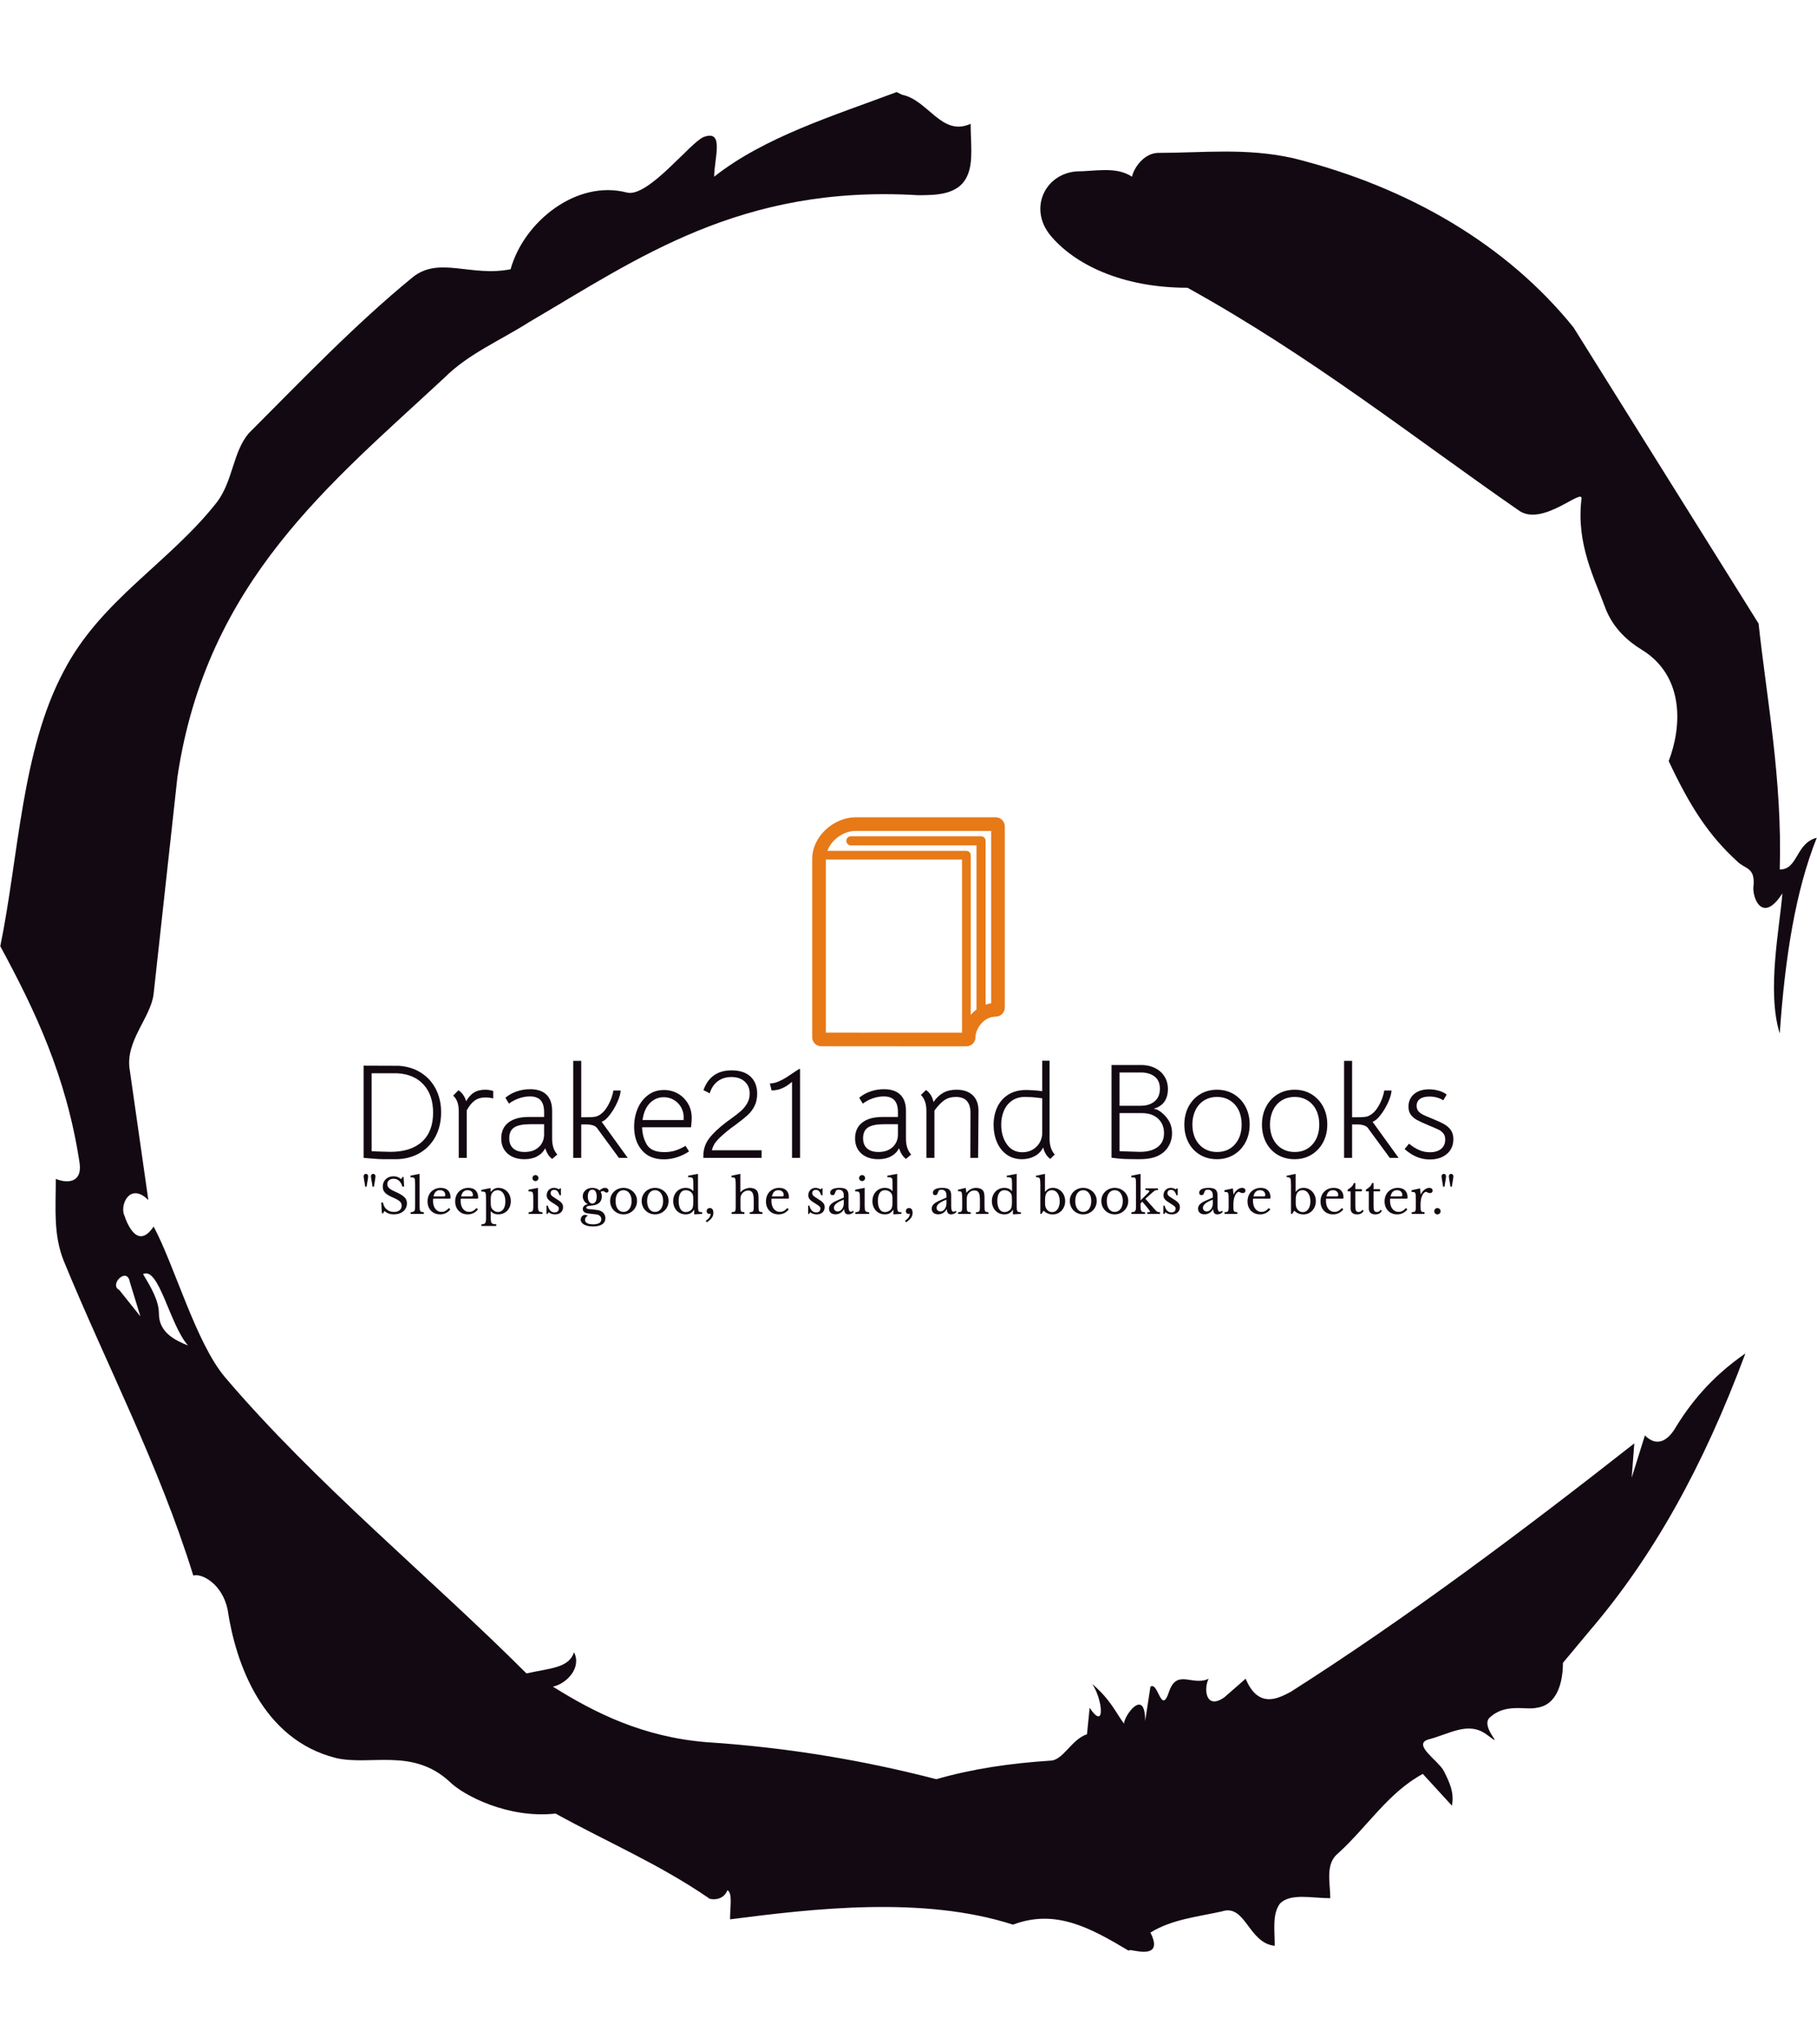<svg xmlns="http://www.w3.org/2000/svg" version="1.1" xmlns:xlink="http://www.w3.org/1999/xlink" xmlns:svgjs="http://svgjs.dev/svgjs" width="1500" height="1687" viewBox="0 0 1500 1687"><g transform="matrix(1,0,0,1,0,0)"><svg viewBox="0 0 320 360" data-background-color="#fafafa" preserveAspectRatio="xMidYMid meet" height="1687" width="1500" xmlns="http://www.w3.org/2000/svg" xmlns:xlink="http://www.w3.org/1999/xlink"><g id="tight-bounds" transform="matrix(1,0,0,1,0,0)"><svg viewBox="0 0 320 360" height="360" width="320"><g><svg></svg></g><g><svg viewBox="0 0 320 360" height="360" width="320"><g><path transform="translate(-74.993,-51.79) scale(4.658,4.658)" d="M20.6 59.9l0.8 1-0.4-1.3c-0.1-0.6-0.8 0.1-0.4 0.3M21.5 59.3c0.3 0.5 0.6 1 0.6 1.5 0 0.7 0.6 1 1.1 1.2-0.7-0.8-1.1-3-1.7-2.7M59.9 16.9c1.7 0 3.3-0.2 5.1 0.2 4.4 1.1 8.1 3.3 10.6 6.4l7 11.2c0.3 2.8 0.9 5.9 0.8 9.3 0.7 0 0.6-1 1.4-1.2-0.8 2-1.2 4.5-1.4 7.4-0.5-1.6 0-4 0.1-5.3-0.7 1.1-1.1 0.3-1.1-0.2 0.1-0.8-0.3-0.7-0.6-1-1.1-1-1.8-2.1-2.6-3.8 0.5-1.3 0.6-3.2-1-4.2-0.5-0.3-1.1-0.8-1.4-1.6-0.4-1.1-1.1-2.4-0.9-4.1 0.1-0.5-1.5 1.1-2.4 0.4-3.9-2.7-7.8-5.8-12.5-8.4-2.5 0-4.3-0.9-5.2-2-0.8-1-0.2-2.3 1-2.4 0.7 0 1.5-0.2 2.1 0.2 0.1-0.4 0.5-0.9 1-0.9M50 14.6l0.2 0.1c1 0.2 1.5 1.6 2.6 1.1 0 0.7 0.1 1.4-0.1 1.9-0.3 0.8-1.2 0.8-1.9 0.8-6.7-0.4-10.6 2.4-14.7 4.8-1.1 0.7-2.3 1.2-3.2 2.1-4.3 4-9 7.7-10.1 15.1l-0.9 8.2c-0.1 0.9-1.1 1.8-0.9 2.9l0.7 4.9c-0.7-0.7-1.1 0.2-0.9 0.6 0.1 0.3 0.5 1.3 1.1 0.4 0.8 1.5 1.6 4.4 2.7 5.7 3.4 4 7.8 7.6 11.4 11.2 0.9-0.2 1.6-0.2 1.8-0.8 0.3 0.6-0.3 1.2-0.8 1.3 1.6 1 3.4 1.9 5.8 2.1 3.1 0.2 6 0.7 8.7 1.4 1.4-0.4 2.8-0.6 4.3-0.7 0.5 0 0.8-0.8 1.4-1l0.1-1c0.6 0.9 0.5-0.3 0.1-0.9 0.7 0.6 0.9 1.1 1.2 1.5 0-0.3 0.8-1.4 0.8-0.1l0.2-1.3c0.3-0.2 0.4 1.1 0.7 0.2 0.3-0.9 0.9-0.2 1.5-0.5-0.2 0.4-0.1 1.2 0.6 0.7l0.8-0.7c0.5 1.2 1.3 0.7 1.7 0.5 4.4-2.8 8.8-6.1 13-9.4l-0.1 1.3 0.5-1.6c0.5 0.5 0.9 0.1 1.1-0.2 0.6-1 1.4-2 2.7-2.9-1.6 4.3-3.5 7.7-5.9 10.5l-1 1.2c0 0.7-0.2 1.6-1 1.7-0.4 0.1-1.2-0.2-1.8 0.4-0.3 0.4 0.7 1.2-0.1 0.6-0.7-0.5-1.4 0-2.2 0.2-0.6 0.2 0.4 0.8 0.6 1.2 0.2 0.4 0.4 0.8 0.3 1.3l-1.1-1.2c-1.3 0.7-2.1 2-3.2 3-0.5 0.4-0.3 1.1-0.3 1.7-0.7 0-1.5-0.2-1.9 0.2-0.3 0.4-0.2 1-0.2 1.6-1-0.1-1.1-1.6-2-1.3-0.9 0.2-1.9 0.3-2.7 0.8 0.6 1.2-1 0.5-0.8 0.7-1.5-0.9-2.8-1.6-4.4-1-3.4-1.1-7.6-0.6-10.7-0.2 0-0.5 0.1-1-0.1-1.1-0.2 0.5-0.8 0.3-0.7 0.3-1.9-1.3-3.8-2.1-5.8-3.2-1.8 0.2-3.5-0.7-4-1.2-1.4-1.3-3-0.6-4.3-0.9-2.8-0.7-3.8-3.6-4.1-5.6-0.2-1-1-1.4-1.3-1.3-1.3-4.2-3.3-8-4.9-11.9-0.4-1-0.3-2-0.3-3.1 0.5 0.2 1 0.1 0.9-0.6-0.5-3.3-1.7-5.8-3-8.2 0.7-3.4 0.8-7.4 2.4-10.4 1.4-2.7 4-4.1 5.8-6.4 0.6-0.8 0.6-1.9 1.2-2.6 2-2 4-4.1 6.2-5.9 1-0.8 2.2 0 3.7-0.3 0.5-1.8 2.5-3.4 4.4-2.9 0.8 0.2 2.4-1.9 2.9-2.1 0.8-0.3 0.4 0.8 0.4 1.5 1.9-1.5 4.5-2.3 6.9-3.2" fill="#130912" fill-rule="nonzero" stroke="none" stroke-width="1" stroke-linecap="butt" stroke-linejoin="miter" stroke-miterlimit="10" stroke-dasharray="" stroke-dashoffset="0" font-family="none" font-weight="none" font-size="none" text-anchor="none" style="mix-blend-mode: normal" data-fill-palette-color="tertiary"></path></g><g transform="matrix(1,0,0,1,64,143.966)"><svg viewBox="0 0 192 72.067" height="72.067" width="192"><g><svg viewBox="0 0 192 72.067" height="72.067" width="192"><g><svg viewBox="0 0 192 72.067" height="72.067" width="192"><g transform="matrix(1,0,0,1,0,42.878)"><svg viewBox="0 0 192 29.189" height="29.189" width="192"><g id="textblocktransform"><svg viewBox="0 0 192 29.189" height="29.189" width="192" id="textblock"><g><svg viewBox="0 0 192 17.392" height="17.392" width="192"><g transform="matrix(1,0,0,1,0,0)"><svg width="192" viewBox="5 -36.35 407.86 36.95" height="17.392" data-palette-color="#130912"><path d="M18.15-34.45Q22.85-34.15 26.45-31.88 30.05-29.6 32.02-25.75 34-21.9 34-17.05L34-17.05Q34-11.9 31.85-7.9 29.7-3.9 25.8-1.7 21.9 0.5 16.9 0.5L16.9 0.5 14.05 0.5Q13.65 0.5 12.33 0.5 11 0.5 7.35 0.2L7.35 0.2 5 0 5-34.5 18.15-34.45ZM15-2.25Q22.7-2.25 26.85-6.05 31-9.85 31-16.9L31-16.9Q31-23.5 27.45-27.4 23.9-31.3 17.65-31.65L17.65-31.65 8-31.65 8-2.5 9.85-2.4Q14.8-2.25 15-2.25L15-2.25ZM50.5-25.5Q52-25.5 53.5-25.05L53.5-25.05 53.5-22.25Q52.05-22.6 50.6-22.6L50.6-22.6Q48.05-22.6 46.45-21.35L46.45-21.35Q44.85-20.1 43.6-17.8L43.6-17.8 43.6 0 40.6 0 40.6-17.5Q40.6-21.45 38.5-23.3L38.5-23.3 40.5-25.3Q41.4-24.75 42.2-23.65 43-22.55 43.35-21.2L43.35-21.2Q44.75-23.5 46.15-24.35L46.15-24.35Q47.9-25.5 50.5-25.5L50.5-25.5ZM75.55 0.4Q74.6-0.35 74.02-1.25 73.45-2.15 72.95-3.6L72.95-3.6Q71.95-1.65 69.97-0.58 68 0.5 65.2 0.5L65.2 0.5Q61.25 0.5 58.87-1.6 56.5-3.7 56.5-7.3L56.5-7.3Q56.5-11.1 59.17-13.2 61.85-15.3 66.75-15.3L66.75-15.3 72.55-15.3 72.55-17.1Q72.55-20.1 71.25-21.55 69.95-23 67.25-23L67.25-23Q65.25-23 63.15-22.28 61.05-21.55 59.4-20.3L59.4-20.3 58.05-22.5Q59.9-24.05 62.32-24.88 64.75-25.7 67.3-25.7L67.3-25.7Q71.35-25.7 73.45-23.63 75.55-21.55 75.55-17.65L75.55-17.65 75.55-7.2Q75.55-3.35 77.5-1.25L77.5-1.25 75.55 0.4ZM65.25-2.2Q68.6-2.2 70.57-4.05 72.55-5.9 72.55-8.85L72.55-8.85 72.55-12.6 67.45-12.6Q63.2-12.6 61.35-11.38 59.5-10.15 59.5-7.35L59.5-7.35Q59.5-4.85 61-3.53 62.5-2.2 65.25-2.2L65.25-2.2ZM94.09-13.5L103.84 0 100.54 0 92.29-11.25Q91.74-11.9 90.74-12.2 89.74-12.5 88.64-12.5L88.64-12.5 86.44-12.5 86.44 0 83.44 0 83.44-36.3 86.44-36.3 86.44-15.2 88.24-15.2Q89.99-15.2 91.02-15.3 92.04-15.4 92.84-15.8L92.84-15.8Q94.54-16.65 95.82-18.57 97.09-20.5 97.77-22.48 98.44-24.45 98.44-25.2L98.44-25.2 101.19-25.2Q101.14-23.5 99.97-20.88 98.79-18.25 97.14-16.1 95.49-13.95 94.09-13.5L94.09-13.5ZM109.24-11.45Q109.29-7.95 110.94-5.05 112.59-2.15 117.54-2.15L117.54-2.15Q119.69-2.15 121.52-2.7 123.34-3.25 125.49-4.5L125.49-4.5 126.79-2.4Q124.79-1.05 122.34-0.25 119.89 0.55 117.34 0.55L117.34 0.55Q112.09 0.55 109.17-2.83 106.24-6.2 106.24-11.7L106.24-11.7Q106.24-15.25 107.54-18.38 108.84-21.5 111.39-23.45 113.94-25.4 117.39-25.4L117.39-25.4Q120.29-25.4 122.67-24.03 125.04-22.65 126.42-20.28 127.79-17.9 127.79-15L127.79-15Q127.79-14.2 127.74-13.58 127.69-12.95 127.64-12.5L127.64-12.5 127.54-11.45 109.24-11.45ZM109.39-14.15L124.74-14.15Q124.79-14.5 124.79-15.15L124.79-15.15Q124.79-17.25 123.79-18.98 122.79-20.7 121.09-21.7 119.39-22.7 117.34-22.7L117.34-22.7Q114.29-22.7 112.12-20.48 109.94-18.25 109.39-14.15L109.39-14.15ZM132.14-0.65Q132.14-4.4 134.29-7.25 136.44-10.1 140.79-13.4L140.79-13.4 142.44-14.6Q144.74-16.25 146.14-17.48 147.54-18.7 148.51-20.35 149.49-22 149.49-24.05L149.49-24.05Q149.49-26.85 147.64-28.55 145.79-30.25 142.64-30.25L142.64-30.25Q139.64-30.25 137.51-28.65 135.39-27.05 134.54-24.15L134.54-24.15 132.19-25.35Q134.84-32.75 142.69-32.75L142.69-32.75Q147.29-32.75 149.79-30.43 152.29-28.1 152.29-24L152.29-24Q152.29-21.3 151.26-19.33 150.24-17.35 148.66-15.93 147.09-14.5 144.24-12.4L144.24-12.4Q142.24-11 140.64-9.65L140.64-9.65Q138.29-7.7 137.04-6.23 135.79-4.75 135.34-2.85L135.34-2.85 153.94-2.85 153.94 0 132.14 0 132.14-0.65ZM165.34-28.45Q163.49-26.85 161.66-26.05 159.84-25.25 157.69-25.25L157.69-25.25 157.04-27.85Q158.54-27.85 160.11-28.5 161.69-29.15 163.19-30.1 164.69-31.05 167.94-33.25L167.94-33.25 168.34-33.25 168.34 0 165.34 0 165.34-28.45ZM207.98 0.4Q207.03-0.35 206.46-1.25 205.88-2.15 205.38-3.6L205.38-3.6Q204.38-1.65 202.41-0.58 200.43 0.5 197.63 0.5L197.63 0.5Q193.68 0.5 191.31-1.6 188.93-3.7 188.93-7.3L188.93-7.3Q188.93-11.1 191.61-13.2 194.28-15.3 199.18-15.3L199.18-15.3 204.98-15.3 204.98-17.1Q204.98-20.1 203.68-21.55 202.38-23 199.68-23L199.68-23Q197.68-23 195.58-22.28 193.48-21.55 191.83-20.3L191.83-20.3 190.48-22.5Q192.33-24.05 194.76-24.88 197.18-25.7 199.73-25.7L199.73-25.7Q203.78-25.7 205.88-23.63 207.98-21.55 207.98-17.65L207.98-17.65 207.98-7.2Q207.98-3.35 209.93-1.25L209.93-1.25 207.98 0.4ZM197.68-2.2Q201.03-2.2 203.01-4.05 204.98-5.9 204.98-8.85L204.98-8.85 204.98-12.6 199.88-12.6Q195.63-12.6 193.78-11.38 191.93-10.15 191.93-7.35L191.93-7.35Q191.93-4.85 193.43-3.53 194.93-2.2 197.68-2.2L197.68-2.2ZM215.63-17.65Q215.63-21.5 213.58-23.55L213.58-23.55 215.48-25.4Q217.68-23.85 218.28-20.9L218.28-20.9Q219.93-23.25 221.98-24.38 224.03-25.5 226.93-25.5L226.93-25.5Q230.83-25.5 233-23.4 235.18-21.3 235.13-17.35L235.13-17.35 234.98 0 232.08 0 232.13-16.8Q232.13-22.8 226.68-22.8L226.68-22.8Q224.13-22.8 222.35-21.58 220.58-20.35 218.63-17.7L218.63-17.7 218.63 0 215.63 0 215.63-17.65ZM251.43 0.5Q248.08 0.5 245.68-1.23 243.28-2.95 242.03-5.88 240.78-8.8 240.78-12.3L240.78-12.3Q240.78-16.1 242.2-19.07 243.63-22.05 246.38-23.73 249.13-25.4 252.93-25.4L252.93-25.4Q254.08-25.4 255.85-25.28 257.63-25.15 258.98-24.95L258.98-24.95 258.98-36.35 261.73-36.35 261.73-7.2Q261.73-3.35 263.68-1.25L263.68-1.25 261.98 0.4Q260.03-1.05 259.33-3.9L259.33-3.9Q258.18-1.65 256.05-0.58 253.93 0.5 251.43 0.5L251.43 0.5ZM251.58-2.1Q253.83-2.1 255.6-3.2 257.38-4.3 258.28-6.2L258.28-6.2Q258.98-7.6 258.98-9.4L258.98-9.4 258.98-22.3Q256.23-22.65 255-22.73 253.78-22.8 252.48-22.8L252.48-22.8Q249.73-22.8 247.73-21.45 245.73-20.1 244.68-17.73 243.63-15.35 243.63-12.45L243.63-12.45Q243.63-8.1 245.73-5.1 247.83-2.1 251.58-2.1L251.58-2.1ZM302.32-17.9Q304.77-16.4 306.17-14.2 307.57-12 307.57-9.25L307.57-9.25Q307.57-6.15 305.85-3.7 304.12-1.25 300.87-0.2L300.87-0.2Q298.72 0.5 295.02 0.5L295.02 0.5Q289.72 0.5 287.52 0.25L287.52 0.25 284.92-0.05 284.92-34.75 295.92-34.75Q298.22-34.75 300.02-34.1L300.02-34.1Q302.87-33.1 304.44-30.9 306.02-28.7 306.02-25.7L306.02-25.7Q306.02-23.4 305.1-21.65 304.17-19.9 302.22-18.95L302.22-18.95Q301.72-18.7 300.72-18.4L300.72-18.4Q301.97-18.1 302.32-17.9L302.32-17.9ZM296.62-31.95L287.92-31.95 287.92-19.5 295.87-19.5Q299.07-19.5 301.05-21.15 303.02-22.8 303.02-25.9L303.02-25.9Q303.02-28.65 301.35-30.18 299.67-31.7 296.62-31.95L296.62-31.95ZM295.52-2.25Q299.77-2.25 302.17-4.05 304.57-5.85 304.57-9.25L304.57-9.25Q304.57-12.55 302.37-14.65 300.17-16.75 296.22-16.75L296.22-16.75 287.92-16.75 287.92-2.5 292.17-2.35 295.52-2.25ZM324.37 0.5Q320.82 0.5 318.04-1.15 315.27-2.8 313.72-5.75 312.17-8.7 312.17-12.45L312.17-12.45Q312.17-16.2 313.74-19.18 315.32-22.15 318.09-23.83 320.87-25.5 324.42-25.5L324.42-25.5Q327.92-25.5 330.69-23.83 333.47-22.15 335.04-19.2 336.62-16.25 336.62-12.5L336.62-12.5Q336.62-8.75 335.04-5.8 333.47-2.85 330.69-1.18 327.92 0.5 324.37 0.5L324.37 0.5ZM324.42-2.2Q328.57-2.2 331.09-5.05 333.62-7.9 333.62-12.5L333.62-12.5Q333.62-15.55 332.47-17.88 331.32-20.2 329.22-21.5 327.12-22.8 324.42-22.8L324.42-22.8Q321.67-22.8 319.57-21.5 317.47-20.2 316.32-17.82 315.17-15.45 315.17-12.45L315.17-12.45Q315.17-9.45 316.32-7.13 317.47-4.8 319.57-3.5 321.67-2.2 324.42-2.2L324.42-2.2ZM353.42 0.5Q349.87 0.5 347.09-1.15 344.31-2.8 342.77-5.75 341.22-8.7 341.22-12.45L341.22-12.45Q341.22-16.2 342.79-19.18 344.37-22.15 347.14-23.83 349.92-25.5 353.47-25.5L353.47-25.5Q356.97-25.5 359.74-23.83 362.52-22.15 364.09-19.2 365.67-16.25 365.67-12.5L365.67-12.5Q365.67-8.75 364.09-5.8 362.52-2.85 359.74-1.18 356.97 0.5 353.42 0.5L353.42 0.5ZM353.47-2.2Q357.62-2.2 360.14-5.05 362.67-7.9 362.67-12.5L362.67-12.5Q362.67-15.55 361.52-17.88 360.37-20.2 358.27-21.5 356.17-22.8 353.47-22.8L353.47-22.8Q350.72-22.8 348.62-21.5 346.52-20.2 345.37-17.82 344.22-15.45 344.22-12.45L344.22-12.45Q344.22-9.45 345.37-7.13 346.52-4.8 348.62-3.5 350.72-2.2 353.47-2.2L353.47-2.2ZM382.61-13.5L392.36 0 389.06 0 380.81-11.25Q380.26-11.9 379.26-12.2 378.26-12.5 377.16-12.5L377.16-12.5 374.96-12.5 374.96 0 371.96 0 371.96-36.3 374.96-36.3 374.96-15.2 376.76-15.2Q378.51-15.2 379.54-15.3 380.56-15.4 381.36-15.8L381.36-15.8Q383.06-16.65 384.34-18.57 385.61-20.5 386.29-22.48 386.96-24.45 386.96-25.2L386.96-25.2 389.71-25.2Q389.66-23.5 388.49-20.88 387.31-18.25 385.66-16.1 384.01-13.95 382.61-13.5L382.61-13.5ZM404.01 0.6Q398.96 0.6 394.61-3.3L394.61-3.3 396.26-5.3Q398.16-3.75 400.04-2.93 401.91-2.1 404.06-2.1L404.06-2.1Q406.76-2.1 408.29-3.38 409.81-4.65 409.81-6.85L409.81-6.85Q409.81-8.25 409.13-9.13 408.46-10 407.34-10.55 406.21-11.1 403.31-12.3L403.31-12.3Q400.66-13.4 399.21-14.2 397.76-15 396.91-16.18 396.06-17.35 396.06-19.15L396.06-19.15Q396.06-22.1 398.16-23.88 400.26-25.65 403.76-25.65L403.76-25.65Q405.56-25.65 407.34-25.15 409.11-24.65 410.36-23.7L410.36-23.7 409.11-21.55Q406.81-22.95 403.91-22.95L403.91-22.95Q401.61-22.95 400.36-22.05 399.11-21.15 399.11-19.5L399.11-19.5Q399.11-18.25 399.79-17.45 400.46-16.65 401.54-16.13 402.61-15.6 405.11-14.6L405.11-14.6Q407.96-13.45 409.54-12.53 411.11-11.6 411.99-10.28 412.86-8.95 412.86-7L412.86-7Q412.86-3.55 410.44-1.48 408.01 0.6 404.01 0.6L404.01 0.6Z" opacity="1" transform="matrix(1,0,0,1,0,0)" fill="#130912" class="wordmark-text-0" data-fill-palette-color="primary" id="text-0"></path></svg></g></svg></g><g transform="matrix(1,0,0,1,0,19.93)"><svg viewBox="0 0 192 9.259" height="9.259" width="192"><g transform="matrix(1,0,0,1,0,0)"><svg width="192" viewBox="3 -41.5 1130.03 54.5" height="9.259" data-palette-color="#130912"><path d="M6.1-28.2L4.65-28.2Q4.45-29.6 4.17-31.25 3.9-32.9 3.63-34.45 3.35-36 3.18-37.23 3-38.45 3-39.05L3-39.05Q3-40.1 3.68-40.8 4.35-41.5 5.35-41.5L5.35-41.5Q6.35-41.5 7.03-40.8 7.7-40.1 7.7-39L7.7-39Q7.7-38.4 7.53-37.15 7.35-35.9 7.1-34.4 6.85-32.9 6.58-31.25 6.3-29.6 6.1-28.2L6.1-28.2ZM13.7-28.2L12.25-28.2Q12.05-29.6 11.78-31.25 11.5-32.9 11.23-34.45 10.95-36 10.78-37.23 10.6-38.45 10.6-39.05L10.6-39.05Q10.6-40.1 11.28-40.8 11.95-41.5 12.95-41.5L12.95-41.5Q13.95-41.5 14.63-40.8 15.3-40.1 15.3-39L15.3-39Q15.3-38.4 15.13-37.15 14.95-35.9 14.7-34.4 14.45-32.9 14.18-31.25 13.9-29.6 13.7-28.2L13.7-28.2ZM22-0.55L21.25-11.75 23.1-11.75Q23.45-9.5 24.42-7.7 25.4-5.9 26.87-4.65 28.35-3.4 30.27-2.73 32.2-2.05 34.45-2.05L34.45-2.05Q38.15-2.05 40.3-3.8 42.45-5.55 42.45-8.55L42.45-8.55Q42.45-9.8 42.02-10.85 41.6-11.9 40.6-12.88 39.6-13.85 37.92-14.8 36.25-15.75 33.7-16.85L33.7-16.85Q30.6-18.2 28.5-19.45 26.4-20.7 25.15-22.05 23.9-23.4 23.37-24.93 22.85-26.45 22.85-28.4L22.85-28.4Q22.85-30.7 23.67-32.65 24.5-34.6 26-36.02 27.5-37.45 29.55-38.23 31.6-39 34.05-39L34.05-39Q36.25-39 38.15-38.3 40.05-37.6 42-36.05L42-36.05 43.3-38.3 44.45-38.3 45-28.35 43.15-28.35Q41.95-32.45 39.67-34.45 37.4-36.45 34.2-36.45L34.2-36.45Q31.15-36.45 29.35-34.95 27.55-33.45 27.55-30.9L27.55-30.9Q27.55-29.7 27.95-28.73 28.35-27.75 29.25-26.88 30.15-26 31.6-25.13 33.05-24.25 35.2-23.3L35.2-23.3Q38.9-21.65 41.35-20.23 43.8-18.8 45.25-17.38 46.7-15.95 47.3-14.38 47.9-12.8 47.9-10.85L47.9-10.85Q47.9-8.35 46.9-6.25 45.9-4.15 44.1-2.65 42.3-1.15 39.8-0.33 37.3 0.5 34.3 0.5L34.3 0.5Q31.45 0.5 29.17-0.3 26.9-1.1 24.55-3L24.55-3 23.15-0.55 22-0.55ZM61.05-41.5L61.05-7.8Q61.05-5.9 61.2-4.75 61.34-3.6 61.82-2.95 62.3-2.3 63.17-2.05 64.05-1.8 65.5-1.75L65.5-1.75 65.5 0 51.7 0 51.7-1.75Q53.2-1.8 54.09-2.08 54.99-2.35 55.52-2.95 56.05-3.55 56.22-4.63 56.39-5.7 56.39-7.45L56.39-7.45 56.39-29Q56.39-31.7 56.32-33.52 56.24-35.35 56.09-36L56.09-36Q55.84-37.15 54.92-37.55 53.99-37.95 51.59-37.95L51.59-37.95 51.59-39.65 61.05-41.5ZM91.39-6.05L92.94-4.65Q88.69 0.5 82.39 0.5L82.39 0.5Q79.44 0.5 77.04-0.48 74.64-1.45 72.92-3.23 71.19-5 70.24-7.48 69.29-9.95 69.29-12.95L69.29-12.95Q69.29-16 70.29-18.6 71.29-21.2 73.12-23.05 74.94-24.9 77.47-25.95 79.99-27 82.99-27L82.99-27Q87.84-27 90.49-24.38 93.14-21.75 93.14-16.85L93.14-16.85Q93.14-16.15 92.87-16 92.59-15.85 91.59-15.85L91.59-15.85 75.14-15.85Q75.04-15.45 74.99-14.88 74.94-14.3 74.94-13.6L74.94-13.6Q74.94-11 75.57-8.88 76.19-6.75 77.37-5.25 78.54-3.75 80.17-2.93 81.79-2.1 83.79-2.1L83.79-2.1Q85.89-2.1 87.69-3.03 89.49-3.95 91.39-6.05L91.39-6.05ZM75.49-18.15L84.69-18.15Q85.69-18.15 86.29-18.2 86.89-18.25 87.19-18.4 87.49-18.55 87.59-18.82 87.69-19.1 87.69-19.55L87.69-19.55Q87.69-21.85 86.22-23.23 84.74-24.6 82.19-24.6L82.19-24.6Q76.79-24.6 75.49-18.15L75.49-18.15ZM120.04-6.05L121.59-4.65Q117.34 0.5 111.04 0.5L111.04 0.5Q108.09 0.5 105.69-0.48 103.29-1.45 101.57-3.23 99.84-5 98.89-7.48 97.94-9.95 97.94-12.95L97.94-12.95Q97.94-16 98.94-18.6 99.94-21.2 101.77-23.05 103.59-24.9 106.12-25.95 108.64-27 111.64-27L111.64-27Q116.49-27 119.14-24.38 121.79-21.75 121.79-16.85L121.79-16.85Q121.79-16.15 121.52-16 121.24-15.85 120.24-15.85L120.24-15.85 103.79-15.85Q103.69-15.45 103.64-14.88 103.59-14.3 103.59-13.6L103.59-13.6Q103.59-11 104.22-8.88 104.84-6.75 106.02-5.25 107.19-3.75 108.82-2.93 110.44-2.1 112.44-2.1L112.44-2.1Q114.54-2.1 116.34-3.03 118.14-3.95 120.04-6.05L120.04-6.05ZM104.14-18.15L113.34-18.15Q114.34-18.15 114.94-18.2 115.54-18.25 115.84-18.4 116.14-18.55 116.24-18.82 116.34-19.1 116.34-19.55L116.34-19.55Q116.34-21.85 114.87-23.23 113.39-24.6 110.84-24.6L110.84-24.6Q105.44-24.6 104.14-18.15L104.14-18.15ZM134.64-26.8L134.64-22.9 134.84-22.9Q136.44-24.8 138.29-25.9 140.14-27 142.59-27L142.59-27Q145.44-27 147.81-25.98 150.19-24.95 151.94-23.1 153.69-21.25 154.66-18.73 155.64-16.2 155.64-13.2L155.64-13.2Q155.64-10.15 154.64-7.63 153.64-5.1 151.89-3.3 150.14-1.5 147.74-0.5 145.34 0.5 142.54 0.5L142.54 0.5Q140.24 0.5 138.36-0.28 136.49-1.05 134.84-2.8L134.84-2.8 134.84 4.5Q134.84 6.5 135.04 7.7 135.24 8.9 135.84 9.55 136.44 10.2 137.56 10.45 138.69 10.7 140.54 10.75L140.54 10.75 140.54 12.5 125.14 12.5 125.14 10.75Q126.64 10.7 127.56 10.45 128.49 10.2 129.01 9.55 129.54 8.9 129.74 7.78 129.94 6.65 129.94 4.85L129.94 4.85 129.94-13.85Q129.94-16.75 129.86-18.6 129.79-20.45 129.59-21.15L129.59-21.15Q129.34-22.35 128.44-22.78 127.54-23.2 125.04-23.2L125.04-23.2 125.04-24.9 134.64-26.8ZM136.14-21.45L136.14-21.45Q135.49-20.45 135.16-19.07 134.84-17.7 134.84-15.5L134.84-15.5 134.84-11.6Q134.84-10.25 134.91-9.28 134.99-8.3 135.14-7.6 135.29-6.9 135.54-6.35 135.79-5.8 136.19-5.3L136.19-5.3Q137.34-3.7 138.94-2.83 140.54-1.95 142.29-1.95L142.29-1.95Q145.74-1.95 147.86-4.85 149.99-7.75 149.99-13L149.99-13Q149.99-15.6 149.41-17.73 148.84-19.85 147.79-21.38 146.74-22.9 145.26-23.75 143.79-24.6 141.99-24.6L141.99-24.6Q140.19-24.6 138.66-23.78 137.14-22.95 136.14-21.45ZM183.83-27L183.83-7.95Q183.83-6 184.01-4.83 184.18-3.65 184.68-2.98 185.18-2.3 186.08-2.05 186.98-1.8 188.48-1.75L188.48-1.75 188.48 0 174.13 0 174.13-1.75Q175.63-1.8 176.58-2.08 177.53-2.35 178.06-2.98 178.58-3.6 178.76-4.73 178.93-5.85 178.93-7.6L178.93-7.6 178.93-14Q178.93-16.9 178.86-18.78 178.78-20.65 178.58-21.35L178.58-21.35Q178.33-22.5 177.43-22.93 176.53-23.35 174.03-23.35L174.03-23.35 174.03-25.1 183.83-27ZM178.08-37.15L178.08-37.15Q178.08-38.45 178.98-39.35 179.88-40.25 181.18-40.25L181.18-40.25Q182.48-40.25 183.38-39.35 184.28-38.45 184.28-37.15L184.28-37.15Q184.28-35.85 183.38-34.95 182.48-34.05 181.18-34.05L181.18-34.05Q179.88-34.05 178.98-34.95 178.08-35.85 178.08-37.15ZM194.78-1.75L193.78 0 192.68 0 192.68-8.6 193.93-8.6Q195.88-1.55 201.03-1.55L201.03-1.55Q203.03-1.55 204.21-2.53 205.38-3.5 205.38-5.5L205.38-5.5Q205.38-6.25 205.16-6.78 204.93-7.3 204.31-7.88 203.68-8.45 202.56-9.2 201.43-9.95 199.58-11.1L199.58-11.1Q197.88-12.15 196.63-13.05 195.38-13.95 194.53-14.88 193.68-15.8 193.26-16.85 192.83-17.9 192.83-19.3L192.83-19.3Q192.83-21 193.41-22.43 193.98-23.85 194.98-24.85 195.98-25.85 197.33-26.43 198.68-27 200.28-27L200.28-27Q201.63-27 203.08-26.58 204.53-26.15 205.63-25.45L205.63-25.45 206.63-26.5 207.58-26.5 207.58-19.3 206.28-19.3Q205.18-22.35 203.88-23.65 202.58-24.95 200.68-24.95L200.68-24.95Q198.98-24.95 197.96-24.05 196.93-23.15 196.93-21.55L196.93-21.55Q196.93-20.7 197.21-20.08 197.48-19.45 198.08-18.85 198.68-18.25 199.61-17.63 200.53-17 201.83-16.2L201.83-16.2Q203.98-14.85 205.51-13.8 207.03-12.75 207.98-11.73 208.93-10.7 209.38-9.6 209.83-8.5 209.83-7.1L209.83-7.1Q209.83-3.55 207.53-1.53 205.23 0.5 201.48 0.5L201.48 0.5Q197.58 0.5 194.78-1.75L194.78-1.75ZM240.23-10.75L240.23-10.75Q242.33-10.75 243.5-12.65 244.68-14.55 244.68-18L244.68-18Q244.68-21.4 243.5-23.28 242.33-25.15 240.18-25.15L240.18-25.15Q238.03-25.15 236.75-23.25 235.48-21.35 235.48-18.05L235.48-18.05Q235.48-14.75 236.78-12.75 238.08-10.75 240.23-10.75ZM237.48-4.9L237.48-4.9Q238.68-4.8 239.68-4.7 240.68-4.6 241.65-4.5 242.63-4.4 243.6-4.25 244.58-4.1 245.73-3.95L245.73-3.95Q249.33-3.4 251.5-1.18 253.68 1.05 253.68 4.4L253.68 4.4Q253.68 8.6 250.35 10.8 247.03 13 240.73 13L240.73 13Q237.93 13 235.6 12.5 233.28 12 231.63 11.08 229.98 10.15 229.05 8.85 228.13 7.55 228.13 6L228.13 6Q228.13 4.95 228.48 4.05 228.83 3.15 229.43 2.48 230.03 1.8 230.85 1.4 231.68 1 232.58 1L232.58 1Q234.28 1 235.63 2.05L235.63 2.05Q234.28 2.35 233.43 3.53 232.58 4.7 232.58 6.2L232.58 6.2Q232.58 8.4 234.75 9.6 236.93 10.8 240.93 10.8L240.93 10.8Q249.48 10.8 249.48 5.55L249.48 5.55Q249.48 3.55 248.13 2.23 246.78 0.9 244.93 0.65L244.93 0.65Q243.73 0.5 242.45 0.33 241.18 0.15 239.95 0 238.73-0.15 237.68-0.25 236.63-0.35 235.98-0.45L235.98-0.45Q233.18-0.75 231.73-1.95 230.28-3.15 230.28-5.25L230.28-5.25Q230.28-7 231.73-8.35 233.18-9.7 235.38-10.05L235.38-10.05 235.38-10.25Q234.28-10.7 233.33-11.53 232.38-12.35 231.7-13.4 231.03-14.45 230.63-15.68 230.23-16.9 230.23-18.2L230.23-18.2Q230.23-20.1 230.95-21.7 231.68-23.3 233-24.48 234.33-25.65 236.13-26.33 237.93-27 240.08-27L240.08-27Q242.28-27 244.23-26.33 246.18-25.65 247.58-24.35L247.58-24.35Q249.28-25.75 250.58-26.38 251.88-27 253.03-27L253.03-27Q254.83-27 255.9-26.18 256.98-25.35 256.98-23.95L256.98-23.95Q256.98-23.1 256.4-22.6 255.83-22.1 254.98-22.1L254.98-22.1Q254.28-22.1 253.83-22.35 253.38-22.6 253-22.88 252.63-23.15 252.23-23.4 251.83-23.65 251.23-23.65L251.23-23.65Q250.03-23.65 248.78-22.8L248.78-22.8Q249.98-20.95 249.98-18.15L249.98-18.15Q249.98-13.9 247.33-11.48 244.68-9.05 239.38-8.65L239.38-8.65Q236.33-8.4 235.13-8 233.93-7.6 233.93-6.55L233.93-6.55Q233.93-5.75 234.83-5.38 235.73-5 237.48-4.9ZM272.47-27L272.47-27Q275.32-27 277.87-25.98 280.42-24.95 282.35-23.15 284.27-21.35 285.4-18.88 286.52-16.4 286.52-13.45L286.52-13.45Q286.52-10.4 285.4-7.85 284.27-5.3 282.35-3.45 280.42-1.6 277.87-0.55 275.32 0.5 272.47 0.5L272.47 0.5Q269.67 0.5 267.15-0.53 264.62-1.55 262.72-3.4 260.82-5.25 259.72-7.83 258.62-10.4 258.62-13.45L258.62-13.45Q258.62-16.4 259.72-18.9 260.82-21.4 262.72-23.2 264.62-25 267.15-26 269.67-27 272.47-27ZM272.47-24.6L272.47-24.6Q270.62-24.6 269.1-23.8 267.57-23 266.5-21.53 265.42-20.05 264.85-17.98 264.27-15.9 264.27-13.4L264.27-13.4Q264.27-10.8 264.85-8.7 265.42-6.6 266.5-5.13 267.57-3.65 269.07-2.85 270.57-2.05 272.47-2.05L272.47-2.05Q274.37-2.05 275.92-2.85 277.47-3.65 278.57-5.15 279.67-6.65 280.27-8.75 280.87-10.85 280.87-13.4L280.87-13.4Q280.87-15.9 280.27-17.95 279.67-20 278.57-21.48 277.47-22.95 275.92-23.78 274.37-24.6 272.47-24.6ZM305.17-27L305.17-27Q308.02-27 310.57-25.98 313.12-24.95 315.05-23.15 316.97-21.35 318.1-18.88 319.22-16.4 319.22-13.45L319.22-13.45Q319.22-10.4 318.1-7.85 316.97-5.3 315.05-3.45 313.12-1.6 310.57-0.55 308.02 0.5 305.17 0.5L305.17 0.5Q302.37 0.5 299.85-0.53 297.32-1.55 295.42-3.4 293.52-5.25 292.42-7.83 291.32-10.4 291.32-13.45L291.32-13.45Q291.32-16.4 292.42-18.9 293.52-21.4 295.42-23.2 297.32-25 299.85-26 302.37-27 305.17-27ZM305.17-24.6L305.17-24.6Q303.32-24.6 301.8-23.8 300.27-23 299.2-21.53 298.12-20.05 297.55-17.98 296.97-15.9 296.97-13.4L296.97-13.4Q296.97-10.8 297.55-8.7 298.12-6.6 299.2-5.13 300.27-3.65 301.77-2.85 303.27-2.05 305.17-2.05L305.17-2.05Q307.07-2.05 308.62-2.85 310.17-3.65 311.27-5.15 312.37-6.65 312.97-8.75 313.57-10.85 313.57-13.4L313.57-13.4Q313.57-15.9 312.97-17.95 312.37-20 311.27-21.48 310.17-22.95 308.62-23.78 307.07-24.6 305.17-24.6ZM345.82 0.5L345.82-4.2 345.62-4.2Q343.82-1.65 341.79-0.58 339.77 0.5 337.02 0.5L337.02 0.5Q334.17 0.5 331.79-0.53 329.42-1.55 327.69-3.38 325.97-5.2 324.99-7.75 324.02-10.3 324.02-13.3L324.02-13.3Q324.02-16.25 324.99-18.78 325.97-21.3 327.69-23.13 329.42-24.95 331.82-25.98 334.22-27 337.02-27L337.02-27Q339.42-27 341.29-26.2 343.17-25.4 344.92-23.65L344.92-23.65 344.92-28.75Q344.92-31.6 344.84-33.5 344.77-35.4 344.62-36.1L344.62-36.1Q344.37-37.2 343.22-37.65 342.07-38.1 339.47-38.1L339.47-38.1 339.47-39.6 349.72-41.5 349.72-12.65Q349.72-9.2 349.77-6.98 349.82-4.75 350.07-3.8L350.07-3.8Q350.22-3.2 350.44-2.8 350.67-2.4 351.09-2.18 351.52-1.95 352.24-1.85 352.97-1.75 354.12-1.75L354.12-1.75 354.12-0.05 345.82 0.5ZM344.82-11.95L344.82-15.25Q344.82-17.85 344.54-19.2 344.27-20.55 343.47-21.55L343.47-21.55Q342.32-23.05 340.54-23.83 338.77-24.6 337.02-24.6L337.02-24.6Q333.42-24.6 331.54-21.63 329.67-18.65 329.67-13.55L329.67-13.55Q329.67-10.9 330.14-8.75 330.62-6.6 331.54-5.08 332.47-3.55 333.84-2.73 335.22-1.9 337.02-1.9L337.02-1.9Q337.92-1.9 338.84-2.1 339.77-2.3 340.64-2.73 341.52-3.15 342.27-3.73 343.02-4.3 343.52-5.05L343.52-5.05Q344.22-6.15 344.52-7.7 344.82-9.25 344.82-11.95L344.82-11.95ZM358.97 8.75L357.82 7.15Q360.52 5.25 361.67 3.5 362.82 1.75 362.82-0.4L362.82-0.4Q362.17 0 361.32 0L361.32 0Q360.17 0 359.44-0.83 358.72-1.65 358.72-2.95L358.72-2.95Q358.72-4.35 359.64-5.2 360.57-6.05 362.07-6.05L362.07-6.05Q365.67-6.05 365.67-1.05L365.67-1.05Q365.67 0.35 365.32 1.55 364.97 2.75 364.19 3.9 363.42 5.05 362.12 6.23 360.82 7.4 358.97 8.75L358.97 8.75ZM393.76-14.35L393.76-7.95Q393.76-5.9 393.86-4.7 393.96-3.5 394.39-2.88 394.81-2.25 395.61-2.05 396.41-1.85 397.86-1.75L397.86-1.75 397.86 0 384.56 0 384.56-1.75Q386.01-1.85 386.86-2.05 387.71-2.25 388.16-2.85 388.61-3.45 388.74-4.58 388.86-5.7 388.86-7.6L388.86-7.6 388.86-28.55Q388.86-31.5 388.79-33.25 388.71-35 388.51-35.9L388.51-35.9Q388.41-36.5 388.19-36.88 387.96-37.25 387.51-37.48 387.06-37.7 386.31-37.8 385.56-37.9 384.46-37.9L384.46-37.9 384.46-39.6 393.66-41.5 393.66-22.45 393.86-22.45Q394.61-23.45 395.74-24.28 396.86-25.1 398.16-25.7 399.46-26.3 400.89-26.65 402.31-27 403.66-27L403.66-27Q405.96-27 407.89-26.2 409.81-25.4 410.86-24.05L410.86-24.05Q411.71-22.9 412.11-21.03 412.51-19.15 412.51-15.95L412.51-15.95 412.51-7.95Q412.51-5.9 412.61-4.73 412.71-3.55 413.14-2.9 413.56-2.25 414.36-2.05 415.16-1.85 416.61-1.75L416.61-1.75 416.61 0 403.36 0 403.36-1.75Q404.76-1.8 405.61-2.02 406.46-2.25 406.89-2.85 407.31-3.45 407.44-4.58 407.56-5.7 407.56-7.6L407.56-7.6 407.56-13.9Q407.56-19.5 406.26-21.88 404.96-24.25 401.91-24.25L401.91-24.25Q399.56-24.25 397.64-23.05 395.71-21.85 394.61-19.75L394.61-19.75Q394.36-19.2 394.19-18.73 394.01-18.25 393.91-17.65 393.81-17.05 393.79-16.28 393.76-15.5 393.76-14.35L393.76-14.35ZM442.31-6.05L443.86-4.65Q439.61 0.5 433.31 0.5L433.31 0.5Q430.36 0.5 427.96-0.48 425.56-1.45 423.83-3.23 422.11-5 421.16-7.48 420.21-9.95 420.21-12.95L420.21-12.95Q420.21-16 421.21-18.6 422.21-21.2 424.03-23.05 425.86-24.9 428.38-25.95 430.91-27 433.91-27L433.91-27Q438.76-27 441.41-24.38 444.06-21.75 444.06-16.85L444.06-16.85Q444.06-16.15 443.78-16 443.51-15.85 442.51-15.85L442.51-15.85 426.06-15.85Q425.96-15.45 425.91-14.88 425.86-14.3 425.86-13.6L425.86-13.6Q425.86-11 426.48-8.88 427.11-6.75 428.28-5.25 429.46-3.75 431.08-2.93 432.71-2.1 434.71-2.1L434.71-2.1Q436.81-2.1 438.61-3.03 440.41-3.95 442.31-6.05L442.31-6.05ZM426.41-18.15L435.61-18.15Q436.61-18.15 437.21-18.2 437.81-18.25 438.11-18.4 438.41-18.55 438.51-18.82 438.61-19.1 438.61-19.55L438.61-19.55Q438.61-21.85 437.13-23.23 435.66-24.6 433.11-24.6L433.11-24.6Q427.71-24.6 426.41-18.15L426.41-18.15ZM466.05-1.75L465.05 0 463.95 0 463.95-8.6 465.2-8.6Q467.15-1.55 472.3-1.55L472.3-1.55Q474.3-1.55 475.48-2.53 476.65-3.5 476.65-5.5L476.65-5.5Q476.65-6.25 476.43-6.78 476.2-7.3 475.58-7.88 474.95-8.45 473.83-9.2 472.7-9.95 470.85-11.1L470.85-11.1Q469.15-12.15 467.9-13.05 466.65-13.95 465.8-14.88 464.95-15.8 464.53-16.85 464.1-17.9 464.1-19.3L464.1-19.3Q464.1-21 464.68-22.43 465.25-23.85 466.25-24.85 467.25-25.85 468.6-26.43 469.95-27 471.55-27L471.55-27Q472.9-27 474.35-26.58 475.8-26.15 476.9-25.45L476.9-25.45 477.9-26.5 478.85-26.5 478.85-19.3 477.55-19.3Q476.45-22.35 475.15-23.65 473.85-24.95 471.95-24.95L471.95-24.95Q470.25-24.95 469.23-24.05 468.2-23.15 468.2-21.55L468.2-21.55Q468.2-20.7 468.48-20.08 468.75-19.45 469.35-18.85 469.95-18.25 470.88-17.63 471.8-17 473.1-16.2L473.1-16.2Q475.25-14.85 476.78-13.8 478.3-12.75 479.25-11.73 480.2-10.7 480.65-9.6 481.1-8.5 481.1-7.1L481.1-7.1Q481.1-3.55 478.8-1.53 476.5 0.5 472.75 0.5L472.75 0.5Q468.85 0.5 466.05-1.75L466.05-1.75ZM500.9-10.85L500.9-14.8Q498.05-13.7 496.08-12.65 494.1-11.6 492.9-10.55 491.7-9.5 491.18-8.45 490.65-7.4 490.65-6.3L490.65-6.3Q490.65-4.65 491.75-3.6 492.85-2.55 494.65-2.55L494.65-2.55Q495.95-2.55 497.08-3.2 498.2-3.85 499.05-4.98 499.9-6.1 500.4-7.63 500.9-9.15 500.9-10.85L500.9-10.85ZM493.7-13.8L500.9-16.95 500.9-19Q500.9-25.1 495.7-25.1L495.7-25.1Q494.85-25.1 494.25-24.95 493.65-24.8 493.25-24.45 492.85-24.1 492.53-23.45 492.2-22.8 491.9-21.85L491.9-21.85Q491.35-20.4 490.83-19.93 490.3-19.45 489.3-19.45L489.3-19.45Q486.8-19.45 486.8-21.95L486.8-21.95Q486.8-24.35 489.35-25.68 491.9-27 496.6-27L496.6-27Q501.6-27 503.7-25.23 505.8-23.45 505.8-19.2L505.8-19.2 505.8-8Q505.8-2.3 508.05-2.3L508.05-2.3Q508.75-2.3 509.4-2.48 510.05-2.65 510.5-3.4L510.5-3.4 511.2-2.2Q510.6-1.05 509-0.28 507.4 0.5 505.65 0.5L505.65 0.5Q503.45 0.5 502.38-0.9 501.3-2.3 501.3-4.85L501.3-4.85 501.05-4.85Q499.75-2.4 497.45-0.98 495.15 0.45 492.35 0.45L492.35 0.45Q489.2 0.45 487.4-1.15 485.6-2.75 485.6-5.45L485.6-5.45Q485.6-6.65 486.03-7.75 486.45-8.85 487.4-9.85 488.35-10.85 489.9-11.83 491.45-12.8 493.7-13.8L493.7-13.8ZM522.55-27L522.55-7.95Q522.55-6 522.72-4.83 522.9-3.65 523.4-2.98 523.9-2.3 524.8-2.05 525.7-1.8 527.2-1.75L527.2-1.75 527.2 0 512.85 0 512.85-1.75Q514.35-1.8 515.3-2.08 516.25-2.35 516.77-2.98 517.3-3.6 517.47-4.73 517.65-5.85 517.65-7.6L517.65-7.6 517.65-14Q517.65-16.9 517.57-18.78 517.5-20.65 517.3-21.35L517.3-21.35Q517.05-22.5 516.15-22.93 515.25-23.35 512.75-23.35L512.75-23.35 512.75-25.1 522.55-27ZM516.8-37.15L516.8-37.15Q516.8-38.45 517.7-39.35 518.6-40.25 519.9-40.25L519.9-40.25Q521.2-40.25 522.1-39.35 523-38.45 523-37.15L523-37.15Q523-35.85 522.1-34.95 521.2-34.05 519.9-34.05L519.9-34.05Q518.6-34.05 517.7-34.95 516.8-35.85 516.8-37.15ZM552.39 0.5L552.39-4.2 552.19-4.2Q550.39-1.65 548.37-0.58 546.34 0.5 543.59 0.5L543.59 0.5Q540.74 0.5 538.37-0.53 535.99-1.55 534.27-3.38 532.54-5.2 531.57-7.75 530.59-10.3 530.59-13.3L530.59-13.3Q530.59-16.25 531.57-18.78 532.54-21.3 534.27-23.13 535.99-24.95 538.39-25.98 540.79-27 543.59-27L543.59-27Q545.99-27 547.87-26.2 549.74-25.4 551.49-23.65L551.49-23.65 551.49-28.75Q551.49-31.6 551.42-33.5 551.34-35.4 551.19-36.1L551.19-36.1Q550.94-37.2 549.79-37.65 548.64-38.1 546.04-38.1L546.04-38.1 546.04-39.6 556.29-41.5 556.29-12.65Q556.29-9.2 556.34-6.98 556.39-4.75 556.64-3.8L556.64-3.8Q556.79-3.2 557.02-2.8 557.24-2.4 557.67-2.18 558.09-1.95 558.82-1.85 559.54-1.75 560.69-1.75L560.69-1.75 560.69-0.05 552.39 0.5ZM551.39-11.95L551.39-15.25Q551.39-17.85 551.12-19.2 550.84-20.55 550.04-21.55L550.04-21.55Q548.89-23.05 547.12-23.83 545.34-24.6 543.59-24.6L543.59-24.6Q539.99-24.6 538.12-21.63 536.24-18.65 536.24-13.55L536.24-13.55Q536.24-10.9 536.72-8.75 537.19-6.6 538.12-5.08 539.04-3.55 540.42-2.73 541.79-1.9 543.59-1.9L543.59-1.9Q544.49-1.9 545.42-2.1 546.34-2.3 547.22-2.73 548.09-3.15 548.84-3.73 549.59-4.3 550.09-5.05L550.09-5.05Q550.79-6.15 551.09-7.7 551.39-9.25 551.39-11.95L551.39-11.95ZM565.54 8.75L564.39 7.15Q567.09 5.25 568.24 3.5 569.39 1.75 569.39-0.4L569.39-0.4Q568.74 0 567.89 0L567.89 0Q566.74 0 566.02-0.83 565.29-1.65 565.29-2.95L565.29-2.95Q565.29-4.35 566.22-5.2 567.14-6.05 568.64-6.05L568.64-6.05Q572.24-6.05 572.24-1.05L572.24-1.05Q572.24 0.35 571.89 1.55 571.54 2.75 570.77 3.9 569.99 5.05 568.69 6.23 567.39 7.4 565.54 8.75L565.54 8.75ZM607.39-10.85L607.39-14.8Q604.54-13.7 602.56-12.65 600.59-11.6 599.39-10.55 598.19-9.5 597.66-8.45 597.14-7.4 597.14-6.3L597.14-6.3Q597.14-4.65 598.24-3.6 599.34-2.55 601.14-2.55L601.14-2.55Q602.44-2.55 603.56-3.2 604.69-3.85 605.54-4.98 606.39-6.1 606.89-7.63 607.39-9.15 607.39-10.85L607.39-10.85ZM600.19-13.8L607.39-16.95 607.39-19Q607.39-25.1 602.19-25.1L602.19-25.1Q601.34-25.1 600.74-24.95 600.14-24.8 599.74-24.45 599.34-24.1 599.01-23.45 598.69-22.8 598.39-21.85L598.39-21.85Q597.84-20.4 597.31-19.93 596.79-19.45 595.79-19.45L595.79-19.45Q593.29-19.45 593.29-21.95L593.29-21.95Q593.29-24.35 595.84-25.68 598.39-27 603.09-27L603.09-27Q608.09-27 610.19-25.23 612.29-23.45 612.29-19.2L612.29-19.2 612.29-8Q612.29-2.3 614.54-2.3L614.54-2.3Q615.24-2.3 615.89-2.48 616.54-2.65 616.99-3.4L616.99-3.4 617.69-2.2Q617.09-1.05 615.49-0.28 613.89 0.5 612.14 0.5L612.14 0.5Q609.94 0.5 608.86-0.9 607.79-2.3 607.79-4.85L607.79-4.85 607.54-4.85Q606.24-2.4 603.94-0.98 601.64 0.45 598.84 0.45L598.84 0.45Q595.69 0.45 593.89-1.15 592.09-2.75 592.09-5.45L592.09-5.45Q592.09-6.65 592.51-7.75 592.94-8.85 593.89-9.85 594.84-10.85 596.39-11.83 597.94-12.8 600.19-13.8L600.19-13.8ZM628.43-14.55L628.43-7.85Q628.43-5.8 628.53-4.63 628.63-3.45 629.06-2.83 629.48-2.2 630.31-2 631.13-1.8 632.58-1.7L632.58-1.7 632.58 0 619.48 0 619.48-1.7Q620.88-1.8 621.71-2 622.53-2.2 622.98-2.8 623.43-3.4 623.56-4.5 623.68-5.6 623.68-7.5L623.68-7.5 623.68-14.15Q623.68-20.1 623.38-21.4L623.38-21.4Q623.23-22.05 623.01-22.48 622.78-22.9 622.33-23.13 621.88-23.35 621.18-23.43 620.48-23.5 619.38-23.5L619.38-23.5 619.38-25.1 627.38-27 627.98-22.05 628.18-22.05Q630.08-24.4 632.63-25.7 635.18-27 638.18-27L638.18-27Q640.48-27 642.38-26.25 644.28-25.5 645.28-24.2L645.28-24.2Q646.13-23.05 646.48-21.23 646.83-19.4 646.83-16.2L646.83-16.2 646.83-7.85Q646.83-5.8 646.96-4.63 647.08-3.45 647.48-2.83 647.88-2.2 648.71-2 649.53-1.8 650.88-1.7L650.88-1.7 650.88 0 637.93 0 637.93-1.7Q639.33-1.75 640.16-1.98 640.98-2.2 641.41-2.8 641.83-3.4 641.96-4.53 642.08-5.65 642.08-7.5L642.08-7.5 642.08-14.1Q642.08-16.95 641.78-18.9 641.48-20.85 640.81-22.05 640.13-23.25 639.03-23.78 637.93-24.3 636.38-24.3L636.38-24.3Q634.13-24.3 632.26-23.13 630.38-21.95 629.33-19.9L629.33-19.9Q629.08-19.4 628.91-18.95 628.73-18.5 628.63-17.9 628.53-17.3 628.48-16.53 628.43-15.75 628.43-14.55L628.43-14.55ZM676.28 0.5L676.28-4.2 676.08-4.2Q674.28-1.65 672.26-0.58 670.23 0.5 667.48 0.5L667.48 0.5Q664.63 0.5 662.26-0.53 659.88-1.55 658.16-3.38 656.43-5.2 655.46-7.75 654.48-10.3 654.48-13.3L654.48-13.3Q654.48-16.25 655.46-18.78 656.43-21.3 658.16-23.13 659.88-24.95 662.28-25.98 664.68-27 667.48-27L667.48-27Q669.88-27 671.76-26.2 673.63-25.4 675.38-23.65L675.38-23.65 675.38-28.75Q675.38-31.6 675.31-33.5 675.23-35.4 675.08-36.1L675.08-36.1Q674.83-37.2 673.68-37.65 672.53-38.1 669.93-38.1L669.93-38.1 669.93-39.6 680.18-41.5 680.18-12.65Q680.18-9.2 680.23-6.98 680.28-4.75 680.53-3.8L680.53-3.8Q680.68-3.2 680.91-2.8 681.13-2.4 681.56-2.18 681.98-1.95 682.71-1.85 683.43-1.75 684.58-1.75L684.58-1.75 684.58-0.05 676.28 0.5ZM675.28-11.95L675.28-15.25Q675.28-17.85 675.01-19.2 674.73-20.55 673.93-21.55L673.93-21.55Q672.78-23.05 671.01-23.83 669.23-24.6 667.48-24.6L667.48-24.6Q663.88-24.6 662.01-21.63 660.13-18.65 660.13-13.55L660.13-13.55Q660.13-10.9 660.61-8.75 661.08-6.6 662.01-5.08 662.93-3.55 664.31-2.73 665.68-1.9 667.48-1.9L667.48-1.9Q668.38-1.9 669.31-2.1 670.23-2.3 671.11-2.73 671.98-3.15 672.73-3.73 673.48-4.3 673.98-5.05L673.98-5.05Q674.68-6.15 674.98-7.7 675.28-9.25 675.28-11.95L675.28-11.95ZM709.63-14.9L709.63-10.45Q709.63-8.55 710.18-6.98 710.73-5.4 711.7-4.28 712.68-3.15 714.05-2.5 715.43-1.85 717.03-1.85L717.03-1.85Q718.78-1.85 720.2-2.65 721.63-3.45 722.65-4.93 723.68-6.4 724.25-8.47 724.83-10.55 724.83-13.1L724.83-13.1Q724.83-15.65 724.23-17.78 723.63-19.9 722.58-21.43 721.53-22.95 720.05-23.8 718.58-24.65 716.83-24.65L716.83-24.65Q714.78-24.65 713.18-23.68 711.58-22.7 710.73-20.95L710.73-20.95Q709.63-18.75 709.63-14.9L709.63-14.9ZM709.53-41.5L709.53-22.95 709.73-22.95Q711.33-25.05 713.25-26.03 715.18-27 717.73-27L717.73-27Q720.43-27 722.75-25.95 725.08-24.9 726.8-23.05 728.53-21.2 729.5-18.68 730.48-16.15 730.48-13.25L730.48-13.25Q730.48-10.3 729.48-7.78 728.48-5.25 726.75-3.4 725.03-1.55 722.68-0.5 720.33 0.55 717.58 0.55L717.58 0.55Q714.73 0.55 712.25-0.5 709.78-1.55 708.18-3.35L708.18-3.35 705.83 0 704.73 0 704.73-30.2Q704.73-35.25 704.08-36.65L704.08-36.65Q703.93-37 703.73-37.23 703.53-37.45 703.13-37.63 702.73-37.8 702.03-37.95 701.33-38.1 700.13-38.25L700.13-38.25 700.13-39.5 709.53-41.5ZM749.12-27L749.12-27Q751.97-27 754.52-25.98 757.07-24.95 759-23.15 760.92-21.35 762.05-18.88 763.17-16.4 763.17-13.45L763.17-13.45Q763.17-10.4 762.05-7.85 760.92-5.3 759-3.45 757.07-1.6 754.52-0.55 751.97 0.5 749.12 0.5L749.12 0.5Q746.32 0.5 743.8-0.53 741.27-1.55 739.37-3.4 737.47-5.25 736.37-7.83 735.27-10.4 735.27-13.45L735.27-13.45Q735.27-16.4 736.37-18.9 737.47-21.4 739.37-23.2 741.27-25 743.8-26 746.32-27 749.12-27ZM749.12-24.6L749.12-24.6Q747.27-24.6 745.75-23.8 744.22-23 743.15-21.53 742.07-20.05 741.5-17.98 740.92-15.9 740.92-13.4L740.92-13.4Q740.92-10.8 741.5-8.7 742.07-6.6 743.15-5.13 744.22-3.65 745.72-2.85 747.22-2.05 749.12-2.05L749.12-2.05Q751.02-2.05 752.57-2.85 754.12-3.65 755.22-5.15 756.32-6.65 756.92-8.75 757.52-10.85 757.52-13.4L757.52-13.4Q757.52-15.9 756.92-17.95 756.32-20 755.22-21.48 754.12-22.95 752.57-23.78 751.02-24.6 749.12-24.6ZM781.82-27L781.82-27Q784.67-27 787.22-25.98 789.77-24.95 791.7-23.15 793.62-21.35 794.75-18.88 795.87-16.4 795.87-13.45L795.87-13.45Q795.87-10.4 794.75-7.85 793.62-5.3 791.7-3.45 789.77-1.6 787.22-0.55 784.67 0.5 781.82 0.5L781.82 0.5Q779.02 0.5 776.5-0.53 773.97-1.55 772.07-3.4 770.17-5.25 769.07-7.83 767.97-10.4 767.97-13.45L767.97-13.45Q767.97-16.4 769.07-18.9 770.17-21.4 772.07-23.2 773.97-25 776.5-26 779.02-27 781.82-27ZM781.82-24.6L781.82-24.6Q779.97-24.6 778.45-23.8 776.92-23 775.85-21.53 774.77-20.05 774.2-17.98 773.62-15.9 773.62-13.4L773.62-13.4Q773.62-10.8 774.2-8.7 774.77-6.6 775.85-5.13 776.92-3.65 778.42-2.85 779.92-2.05 781.82-2.05L781.82-2.05Q783.72-2.05 785.27-2.85 786.82-3.65 787.92-5.15 789.02-6.65 789.62-8.75 790.22-10.85 790.22-13.4L790.22-13.4Q790.22-15.9 789.62-17.95 789.02-20 787.92-21.48 786.82-22.95 785.27-23.78 783.72-24.6 781.82-24.6ZM815.67 0L815.67-1.75Q817.32-1.75 817.94-1.9 818.57-2.05 818.57-2.3L818.57-2.3Q818.52-2.7 817.77-3.75 817.02-4.8 815.82-6.25L815.82-6.25 810.52-12.65 808.67-10.9 808.67-7.95Q808.67-6 808.84-4.83 809.02-3.65 809.49-2.98 809.97-2.3 810.89-2.05 811.82-1.8 813.32-1.75L813.32-1.75 813.32 0 799.12 0 799.12-1.75Q800.62-1.8 801.54-2.05 802.47-2.3 802.99-2.95 803.52-3.6 803.72-4.7 803.92-5.8 803.92-7.6L803.92-7.6 803.92-28.55Q803.92-32.35 803.84-34.3 803.77-36.25 803.32-36.95L803.32-36.95Q802.87-37.65 801.82-37.77 800.77-37.9 799.02-37.9L799.02-37.9 799.02-39.6 808.67-41.5 808.67-14.05 813.32-18.6Q815.57-20.85 816.67-21.93 817.77-23 817.77-23.55L817.77-23.55Q817.77-24.1 816.72-24.43 815.67-24.75 813.72-24.75L813.72-24.75 813.72-26.5 826.72-26.5 826.72-24.75Q825.77-24.75 825.07-24.65 824.37-24.55 823.74-24.25 823.12-23.95 822.42-23.43 821.72-22.9 820.82-22.1L820.82-22.1 813.62-15.7 823.52-4.5Q824.22-3.65 824.79-3.13 825.37-2.6 825.94-2.3 826.52-2 827.19-1.88 827.87-1.75 828.82-1.75L828.82-1.75 828.82 0 815.67 0ZM834.37-1.75L833.37 0 832.27 0 832.27-8.6 833.52-8.6Q835.47-1.55 840.62-1.55L840.62-1.55Q842.62-1.55 843.79-2.53 844.97-3.5 844.97-5.5L844.97-5.5Q844.97-6.25 844.74-6.78 844.52-7.3 843.89-7.88 843.27-8.45 842.14-9.2 841.02-9.95 839.17-11.1L839.17-11.1Q837.47-12.15 836.22-13.05 834.97-13.95 834.12-14.88 833.27-15.8 832.84-16.85 832.42-17.9 832.42-19.3L832.42-19.3Q832.42-21 832.99-22.43 833.57-23.85 834.57-24.85 835.57-25.85 836.92-26.43 838.27-27 839.87-27L839.87-27Q841.22-27 842.67-26.58 844.12-26.15 845.22-25.45L845.22-25.45 846.22-26.5 847.17-26.5 847.17-19.3 845.87-19.3Q844.77-22.35 843.47-23.65 842.17-24.95 840.27-24.95L840.27-24.95Q838.57-24.95 837.54-24.05 836.52-23.15 836.52-21.55L836.52-21.55Q836.52-20.7 836.79-20.08 837.07-19.45 837.67-18.85 838.27-18.25 839.19-17.63 840.12-17 841.42-16.2L841.42-16.2Q843.57-14.85 845.09-13.8 846.62-12.75 847.57-11.73 848.52-10.7 848.97-9.6 849.42-8.5 849.42-7.1L849.42-7.1Q849.42-3.55 847.12-1.53 844.82 0.5 841.07 0.5L841.07 0.5Q837.17 0.5 834.37-1.75L834.37-1.75ZM883.56-10.85L883.56-14.8Q880.71-13.7 878.74-12.65 876.76-11.6 875.56-10.55 874.36-9.5 873.84-8.45 873.31-7.4 873.31-6.3L873.31-6.3Q873.31-4.65 874.41-3.6 875.51-2.55 877.31-2.55L877.31-2.55Q878.61-2.55 879.74-3.2 880.86-3.85 881.71-4.98 882.56-6.1 883.06-7.63 883.56-9.15 883.56-10.85L883.56-10.85ZM876.36-13.8L883.56-16.95 883.56-19Q883.56-25.1 878.36-25.1L878.36-25.1Q877.51-25.1 876.91-24.95 876.31-24.8 875.91-24.45 875.51-24.1 875.19-23.45 874.86-22.8 874.56-21.85L874.56-21.85Q874.01-20.4 873.49-19.93 872.96-19.45 871.96-19.45L871.96-19.45Q869.46-19.45 869.46-21.95L869.46-21.95Q869.46-24.35 872.01-25.68 874.56-27 879.26-27L879.26-27Q884.26-27 886.36-25.23 888.46-23.45 888.46-19.2L888.46-19.2 888.46-8Q888.46-2.3 890.71-2.3L890.71-2.3Q891.41-2.3 892.06-2.48 892.71-2.65 893.16-3.4L893.16-3.4 893.86-2.2Q893.26-1.05 891.66-0.28 890.06 0.5 888.31 0.5L888.31 0.5Q886.11 0.5 885.04-0.9 883.96-2.3 883.96-4.85L883.96-4.85 883.71-4.85Q882.41-2.4 880.11-0.98 877.81 0.45 875.01 0.45L875.01 0.45Q871.86 0.45 870.06-1.15 868.26-2.75 868.26-5.45L868.26-5.45Q868.26-6.65 868.69-7.75 869.11-8.85 870.06-9.85 871.01-10.85 872.56-11.83 874.11-12.8 876.36-13.8L876.36-13.8ZM904.91-9.65L904.91-7.95Q904.91-5.9 905.01-4.7 905.11-3.5 905.53-2.88 905.96-2.25 906.76-2.05 907.56-1.85 909.01-1.75L909.01-1.75 909.01 0 895.71 0 895.71-1.75Q897.16-1.8 898.01-2.02 898.86-2.25 899.31-2.85 899.76-3.45 899.88-4.58 900.01-5.7 900.01-7.6L900.01-7.6 900.01-13.45Q900.01-16.85 899.93-18.75 899.86-20.65 899.43-21.55 899.01-22.45 898.11-22.63 897.21-22.8 895.61-22.8L895.61-22.8 895.61-24.55 904.36-26.45 905.06-20.25 905.26-20.25Q905.91-21.75 906.88-23 907.86-24.25 909.01-25.13 910.16-26 911.41-26.5 912.66-27 913.96-27L913.96-27Q915.56-27 916.48-26.23 917.41-25.45 917.41-24.15L917.41-24.15Q917.41-22.95 916.66-22.28 915.91-21.6 914.51-21.6L914.51-21.6Q913.71-21.6 913.16-21.8 912.61-22 912.18-22.23 911.76-22.45 911.38-22.65 911.01-22.85 910.56-22.85L910.56-22.85Q909.21-22.85 907.86-21.13 906.51-19.4 905.76-16.75L905.76-16.75Q905.36-15.3 905.13-13.48 904.91-11.65 904.91-9.65L904.91-9.65ZM941.66-6.05L943.21-4.65Q938.96 0.5 932.66 0.5L932.66 0.5Q929.71 0.5 927.31-0.48 924.91-1.45 923.18-3.23 921.46-5 920.51-7.48 919.56-9.95 919.56-12.95L919.56-12.95Q919.56-16 920.56-18.6 921.56-21.2 923.38-23.05 925.21-24.9 927.73-25.95 930.26-27 933.26-27L933.26-27Q938.11-27 940.76-24.38 943.41-21.75 943.41-16.85L943.41-16.85Q943.41-16.15 943.13-16 942.86-15.85 941.86-15.85L941.86-15.85 925.41-15.85Q925.31-15.45 925.26-14.88 925.21-14.3 925.21-13.6L925.21-13.6Q925.21-11 925.83-8.88 926.46-6.75 927.63-5.25 928.81-3.75 930.43-2.93 932.06-2.1 934.06-2.1L934.06-2.1Q936.16-2.1 937.96-3.03 939.76-3.95 941.66-6.05L941.66-6.05ZM925.76-18.15L934.96-18.15Q935.96-18.15 936.56-18.2 937.16-18.25 937.46-18.4 937.76-18.55 937.86-18.82 937.96-19.1 937.96-19.55L937.96-19.55Q937.96-21.85 936.48-23.23 935.01-24.6 932.46-24.6L932.46-24.6Q927.06-24.6 925.76-18.15L925.76-18.15ZM969.55-14.9L969.55-10.45Q969.55-8.55 970.1-6.98 970.65-5.4 971.63-4.28 972.6-3.15 973.98-2.5 975.35-1.85 976.95-1.85L976.95-1.85Q978.7-1.85 980.13-2.65 981.55-3.45 982.58-4.93 983.6-6.4 984.18-8.47 984.75-10.55 984.75-13.1L984.75-13.1Q984.75-15.65 984.15-17.78 983.55-19.9 982.5-21.43 981.45-22.95 979.98-23.8 978.5-24.65 976.75-24.65L976.75-24.65Q974.7-24.65 973.1-23.68 971.5-22.7 970.65-20.95L970.65-20.95Q969.55-18.75 969.55-14.9L969.55-14.9ZM969.45-41.5L969.45-22.95 969.65-22.95Q971.25-25.05 973.18-26.03 975.1-27 977.65-27L977.65-27Q980.35-27 982.68-25.95 985-24.9 986.73-23.05 988.45-21.2 989.43-18.68 990.4-16.15 990.4-13.25L990.4-13.25Q990.4-10.3 989.4-7.78 988.4-5.25 986.68-3.4 984.95-1.55 982.6-0.5 980.25 0.55 977.5 0.55L977.5 0.55Q974.65 0.55 972.18-0.5 969.7-1.55 968.1-3.35L968.1-3.35 965.75 0 964.65 0 964.65-30.2Q964.65-35.25 964-36.65L964-36.65Q963.85-37 963.65-37.23 963.45-37.45 963.05-37.63 962.65-37.8 961.95-37.95 961.25-38.1 960.05-38.25L960.05-38.25 960.05-39.5 969.45-41.5ZM1017.35-6.05L1018.9-4.65Q1014.65 0.5 1008.35 0.5L1008.35 0.5Q1005.4 0.5 1003-0.48 1000.6-1.45 998.87-3.23 997.15-5 996.2-7.48 995.25-9.95 995.25-12.95L995.25-12.95Q995.25-16 996.25-18.6 997.25-21.2 999.07-23.05 1000.9-24.9 1003.42-25.95 1005.95-27 1008.95-27L1008.95-27Q1013.8-27 1016.45-24.38 1019.1-21.75 1019.1-16.85L1019.1-16.85Q1019.1-16.15 1018.82-16 1018.55-15.85 1017.55-15.85L1017.55-15.85 1001.1-15.85Q1001-15.45 1000.95-14.88 1000.9-14.3 1000.9-13.6L1000.9-13.6Q1000.9-11 1001.52-8.88 1002.15-6.75 1003.32-5.25 1004.5-3.75 1006.12-2.93 1007.75-2.1 1009.75-2.1L1009.75-2.1Q1011.85-2.1 1013.65-3.03 1015.45-3.95 1017.35-6.05L1017.35-6.05ZM1001.45-18.15L1010.65-18.15Q1011.65-18.15 1012.25-18.2 1012.85-18.25 1013.15-18.4 1013.45-18.55 1013.55-18.82 1013.65-19.1 1013.65-19.55L1013.65-19.55Q1013.65-21.85 1012.17-23.23 1010.7-24.6 1008.15-24.6L1008.15-24.6Q1002.75-24.6 1001.45-18.15L1001.45-18.15ZM1026.45-23.35L1023.45-23.35 1023.45-25.2Q1026.1-26.75 1027.6-28.3 1029.1-29.85 1029.9-32L1029.9-32 1031.35-32 1031.35-25.7 1038.05-25.7 1038.05-23.35 1031.35-23.35 1031.35-8.15Q1031.35-6.4 1031.52-5.2 1031.7-4 1032.1-3.28 1032.5-2.55 1033.15-2.25 1033.8-1.95 1034.8-1.95L1034.8-1.95Q1036.05-1.95 1036.92-2.48 1037.8-3 1038.65-4.25L1038.65-4.25 1039.9-3.3Q1039.2-1.45 1037.47-0.48 1035.75 0.5 1033.2 0.5L1033.2 0.5Q1029.9 0.5 1028.17-1.07 1026.45-2.65 1026.45-5.6L1026.45-5.6 1026.45-23.35ZM1045.34-23.35L1042.34-23.35 1042.34-25.2Q1044.99-26.75 1046.49-28.3 1047.99-29.85 1048.79-32L1048.79-32 1050.24-32 1050.24-25.7 1056.94-25.7 1056.94-23.35 1050.24-23.35 1050.24-8.15Q1050.24-6.4 1050.42-5.2 1050.59-4 1050.99-3.28 1051.39-2.55 1052.04-2.25 1052.69-1.95 1053.69-1.95L1053.69-1.95Q1054.94-1.95 1055.82-2.48 1056.69-3 1057.54-4.25L1057.54-4.25 1058.79-3.3Q1058.09-1.45 1056.37-0.48 1054.64 0.5 1052.09 0.5L1052.09 0.5Q1048.79 0.5 1047.07-1.07 1045.34-2.65 1045.34-5.6L1045.34-5.6 1045.34-23.35ZM1083.79-6.05L1085.34-4.65Q1081.09 0.5 1074.79 0.5L1074.79 0.5Q1071.84 0.5 1069.44-0.48 1067.04-1.45 1065.32-3.23 1063.59-5 1062.64-7.48 1061.69-9.95 1061.69-12.95L1061.69-12.95Q1061.69-16 1062.69-18.6 1063.69-21.2 1065.52-23.05 1067.34-24.9 1069.87-25.95 1072.39-27 1075.39-27L1075.39-27Q1080.24-27 1082.89-24.38 1085.54-21.75 1085.54-16.85L1085.54-16.85Q1085.54-16.15 1085.27-16 1084.99-15.85 1083.99-15.85L1083.99-15.85 1067.54-15.85Q1067.44-15.45 1067.39-14.88 1067.34-14.3 1067.34-13.6L1067.34-13.6Q1067.34-11 1067.97-8.88 1068.59-6.75 1069.77-5.25 1070.94-3.75 1072.57-2.93 1074.19-2.1 1076.19-2.1L1076.19-2.1Q1078.29-2.1 1080.09-3.03 1081.89-3.95 1083.79-6.05L1083.79-6.05ZM1067.89-18.15L1077.09-18.15Q1078.09-18.15 1078.69-18.2 1079.29-18.25 1079.59-18.4 1079.89-18.55 1079.99-18.82 1080.09-19.1 1080.09-19.55L1080.09-19.55Q1080.09-21.85 1078.62-23.23 1077.14-24.6 1074.59-24.6L1074.59-24.6Q1069.19-24.6 1067.89-18.15L1067.89-18.15ZM1098.99-9.65L1098.99-7.95Q1098.99-5.9 1099.09-4.7 1099.19-3.5 1099.61-2.88 1100.04-2.25 1100.84-2.05 1101.64-1.85 1103.09-1.75L1103.09-1.75 1103.09 0 1089.79 0 1089.79-1.75Q1091.24-1.8 1092.09-2.02 1092.94-2.25 1093.39-2.85 1093.84-3.45 1093.96-4.58 1094.09-5.7 1094.09-7.6L1094.09-7.6 1094.09-13.45Q1094.09-16.85 1094.01-18.75 1093.94-20.65 1093.51-21.55 1093.09-22.45 1092.19-22.63 1091.29-22.8 1089.69-22.8L1089.69-22.8 1089.69-24.55 1098.44-26.45 1099.14-20.25 1099.34-20.25Q1099.99-21.75 1100.96-23 1101.94-24.25 1103.09-25.13 1104.24-26 1105.49-26.5 1106.74-27 1108.04-27L1108.04-27Q1109.64-27 1110.56-26.23 1111.49-25.45 1111.49-24.15L1111.49-24.15Q1111.49-22.95 1110.74-22.28 1109.99-21.6 1108.59-21.6L1108.59-21.6Q1107.79-21.6 1107.24-21.8 1106.69-22 1106.26-22.23 1105.84-22.45 1105.46-22.65 1105.09-22.85 1104.64-22.85L1104.64-22.85Q1103.29-22.85 1101.94-21.13 1100.59-19.4 1099.84-16.75L1099.84-16.75Q1099.44-15.3 1099.21-13.48 1098.99-11.65 1098.99-9.65L1098.99-9.65ZM1113.19-2.75L1113.19-2.75Q1113.19-4.15 1114.14-5.1 1115.09-6.05 1116.44-6.05L1116.44-6.05Q1117.84-6.05 1118.79-5.1 1119.74-4.15 1119.74-2.75L1119.74-2.75Q1119.74-1.4 1118.79-0.45 1117.84 0.5 1116.44 0.5L1116.44 0.5Q1115.09 0.5 1114.14-0.45 1113.19-1.4 1113.19-2.75ZM1123.83-28.2L1122.38-28.2Q1122.18-29.6 1121.91-31.25 1121.63-32.9 1121.36-34.45 1121.08-36 1120.91-37.23 1120.73-38.45 1120.73-39.05L1120.73-39.05Q1120.73-40.1 1121.41-40.8 1122.08-41.5 1123.08-41.5L1123.08-41.5Q1124.08-41.5 1124.76-40.8 1125.43-40.1 1125.43-39L1125.43-39Q1125.43-38.4 1125.26-37.15 1125.08-35.9 1124.83-34.4 1124.58-32.9 1124.31-31.25 1124.03-29.6 1123.83-28.2L1123.83-28.2ZM1131.43-28.2L1129.98-28.2Q1129.78-29.6 1129.51-31.25 1129.23-32.9 1128.96-34.45 1128.68-36 1128.51-37.23 1128.33-38.45 1128.33-39.05L1128.33-39.05Q1128.33-40.1 1129.01-40.8 1129.68-41.5 1130.68-41.5L1130.68-41.5Q1131.68-41.5 1132.36-40.8 1133.03-40.1 1133.03-39L1133.03-39Q1133.03-38.4 1132.86-37.15 1132.68-35.9 1132.43-34.4 1132.18-32.9 1131.91-31.25 1131.63-29.6 1131.43-28.2L1131.43-28.2Z" opacity="1" transform="matrix(1,0,0,1,0,0)" fill="#130912" class="slogan-text-1" data-fill-palette-color="secondary" id="text-1"></path></svg></g></svg></g></svg></g></svg></g><g transform="matrix(1,0,0,1,79.036,0)"><svg viewBox="0 0 33.928 40.34" height="40.34" width="33.928"><g><svg xmlns="http://www.w3.org/2000/svg" xmlns:xlink="http://www.w3.org/1999/xlink" version="1.1" x="0" y="0" viewBox="7.947 0 84.106 100.001" enable-background="new 0 0 100 100" xml:space="preserve" width="33.928" height="40.34" class="icon-icon-0" data-fill-palette-color="accent" id="icon-0"><path d="M88.08 0H26.754C17.876 0 7.947 7.831 7.947 18.31v77.696c0 2.194 1.778 3.973 3.972 3.974 0 0 58.666 0.021 63.357 0.021 2.194 0 3.974-1.779 3.974-3.974 0-3.581 3.522-8.995 8.83-8.995 2.194 0 3.973-1.779 3.973-3.974V3.974C92.053 1.779 90.274 0 88.08 0zM13.907 18.461h59.464V94.04c-9.868-0.003-50.039-0.018-59.464-0.021V18.461zM86.093 81.211c-0.846 0.121-1.654 0.322-2.428 0.585V10.265c0-1.097-0.889-1.987-1.986-1.987H24.834c-1.097 0-1.986 0.89-1.986 1.987s0.889 1.987 1.986 1.987h54.857v71.673c-0.93 0.704-1.769 1.504-2.509 2.375V16.556c0-1.052-0.854-1.905-1.906-1.905H14.564c1.858-5.099 7.344-8.691 12.19-8.691h59.339V81.211z" fill="#e77917" data-fill-palette-color="accent"></path></svg></g></svg></g><g></g></svg></g></svg></g></svg></g></svg></g><defs></defs></svg><rect width="320" height="360" fill="none" stroke="none" visibility="hidden"></rect></g></svg></g></svg>